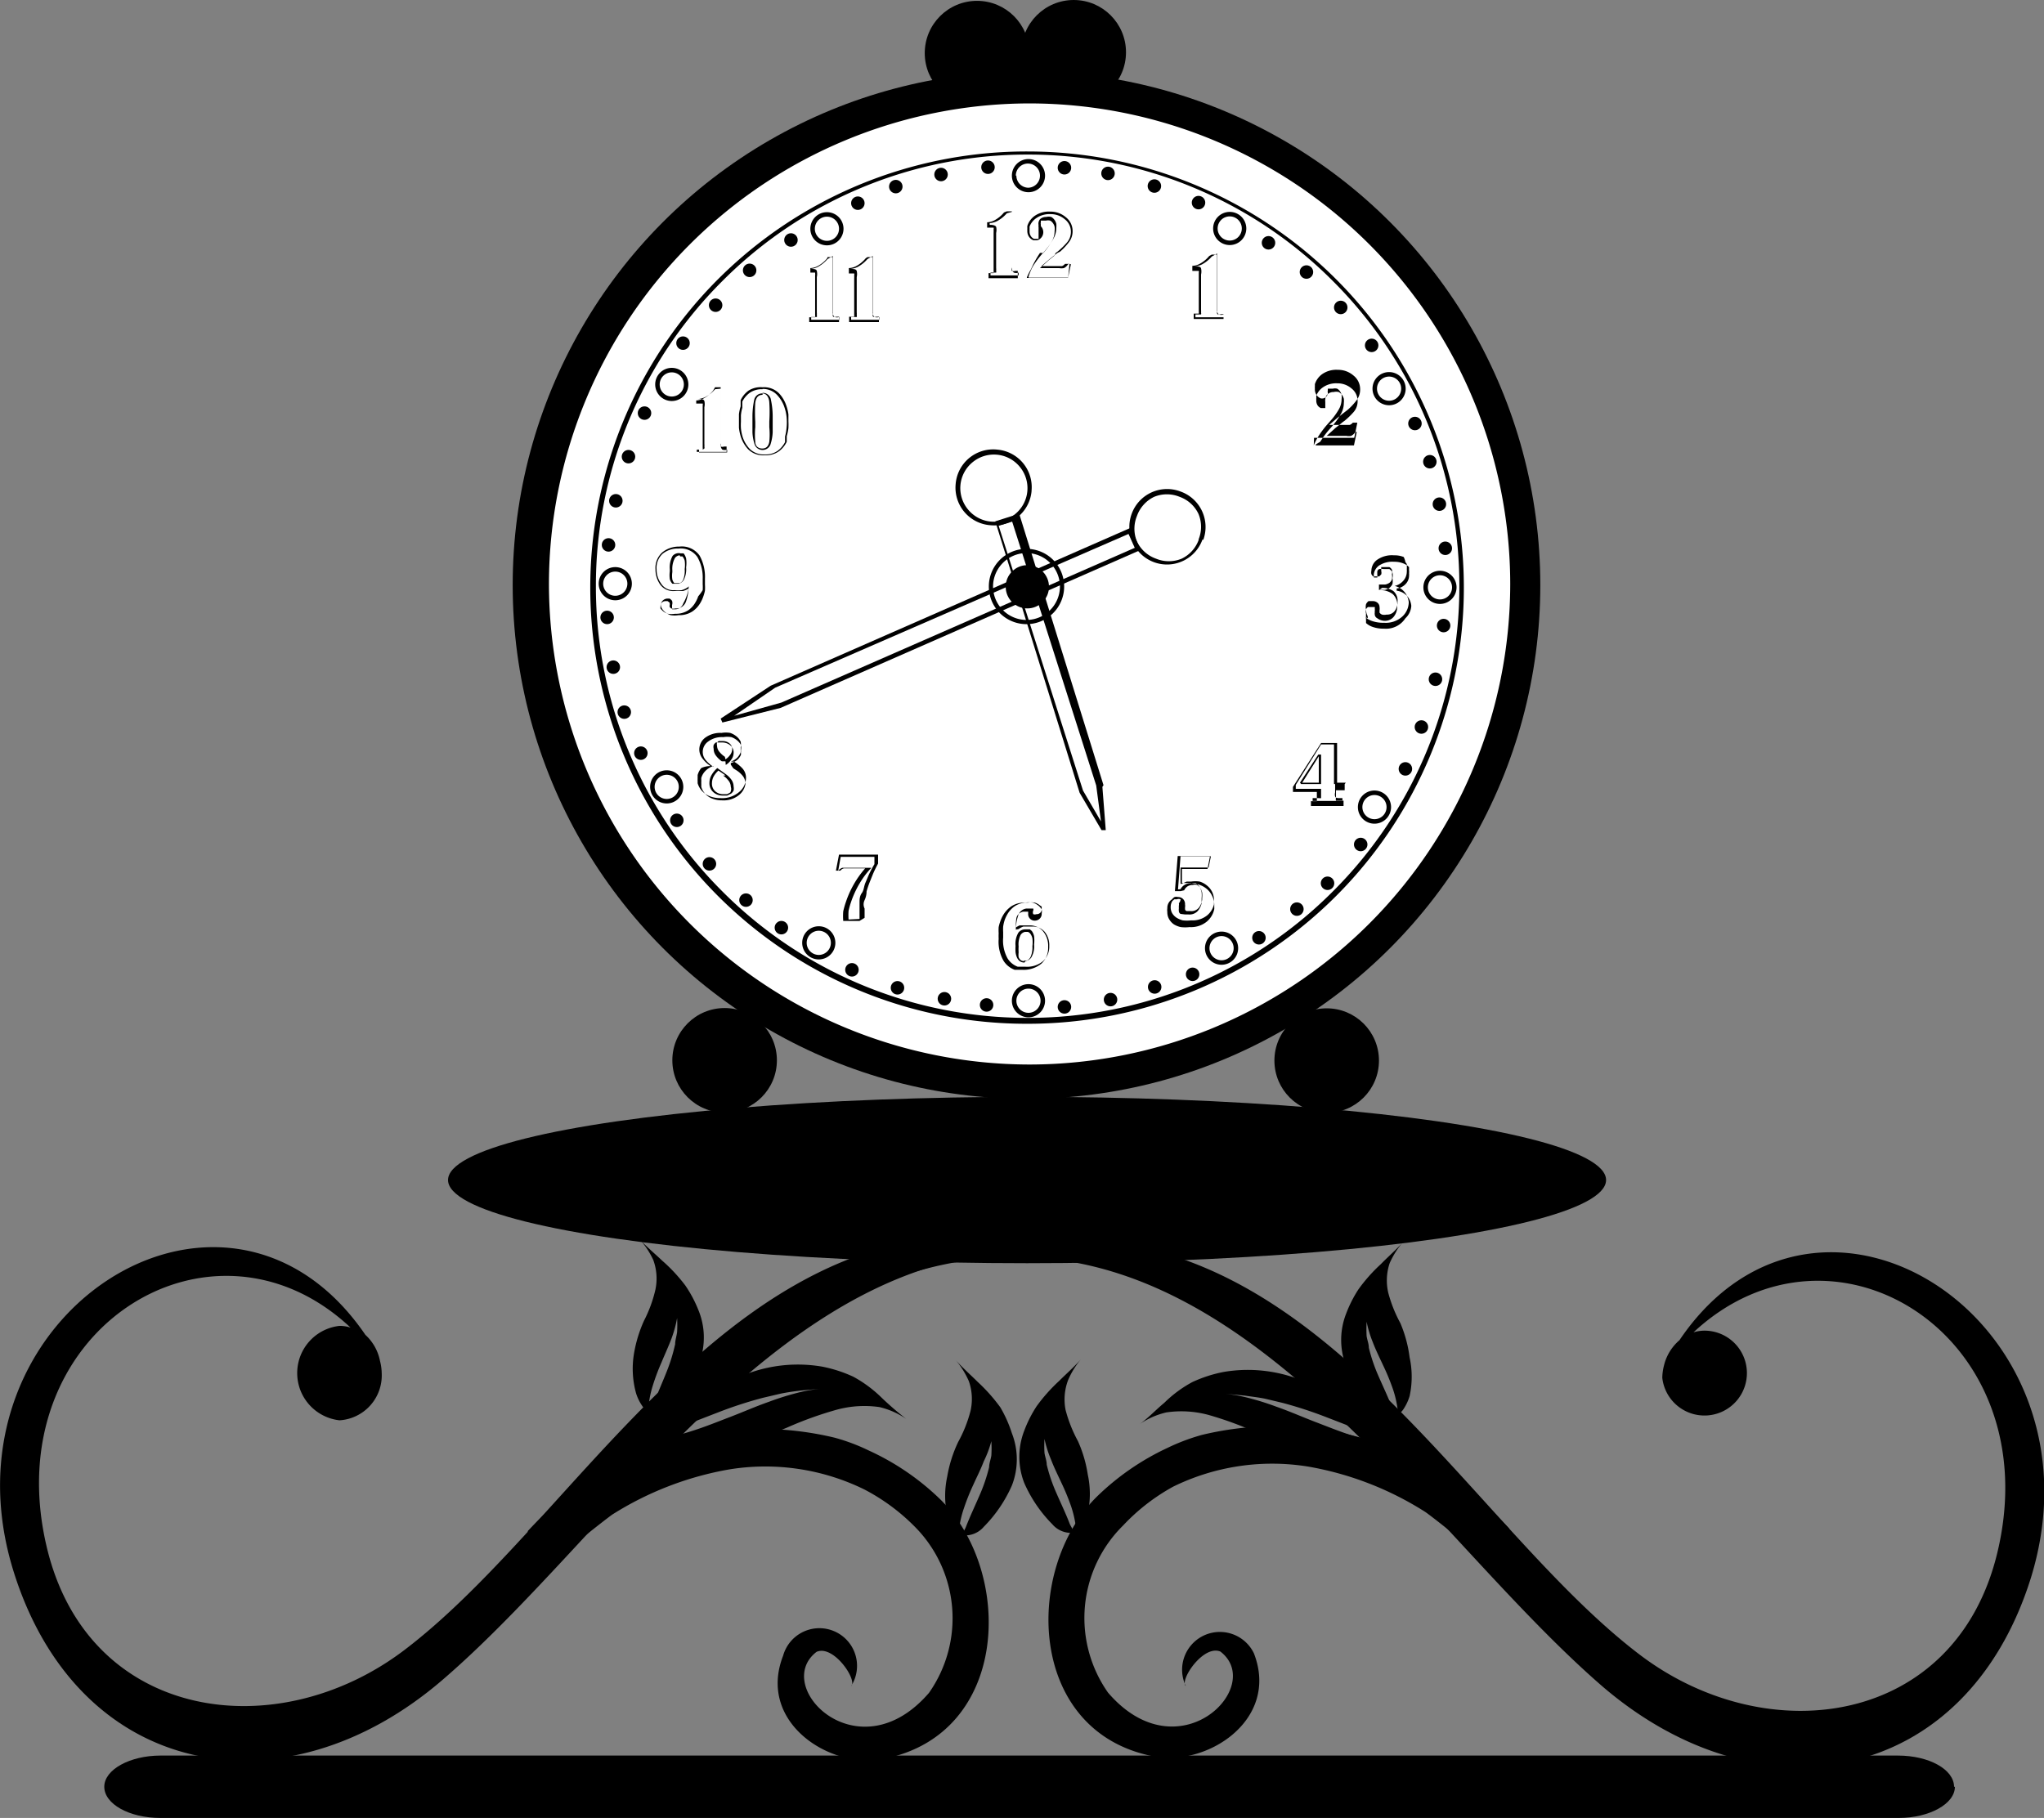 <svg xmlns="http://www.w3.org/2000/svg" viewBox="0 0 72.72 64.69"><rect x="0" y="0" width="72.72" height="64.69" fill="#808080" stroke="none"/><defs><style>.cls-1{fill-rule:evenodd;}.cls-2{fill:#fff;}.cls-3{fill:none;}</style></defs><title>Ресурс 11clock</title><g id="Слой_2" data-name="Слой 2"><g id="Layer_1" data-name="Layer 1"><path class="cls-1" d="M59.75,47.69a1.71,1.71,0,0,0-.55.9h0a1.84,1.84,0,0,0-.06.44,1.51,1.51,0,1,0,1.5-1.68,1.35,1.35,0,0,0-.39.06c5-4.66,12.66.14,10.81,7.84-1.48,6.16-8.15,7.09-12.71,3.64-7.08-5.37-13-18.73-25.78-13.64C43.41,42.1,50.08,54,57,60c5.65,4.86,12.94,3.51,15.25-3.84C75.08,47,64.7,40.37,59.75,47.69Z"/><path d="M44.76,51A12.36,12.36,0,0,0,43,50.35a3.69,3.69,0,0,0-1.51-.09,2.83,2.83,0,0,0-.95.42c.29-.2.61-.54.88-.76a4.36,4.36,0,0,1,1-.74,4.81,4.81,0,0,1,1.11-.36,5.14,5.14,0,0,1,2.71.27,12.55,12.55,0,0,1,2.52,1.34c.35.23.71.58.72.87l-.5-.19c-.59-.21-1.19-.45-1.79-.68a14.74,14.74,0,0,0-1.56-.51L45,49.77c-.25-.05-.46-.07-.72-.11l-.76-.07a5.65,5.65,0,0,1,.76.12,9.77,9.77,0,0,1,1.14.35c.46.16.91.36,1.38.54s.89.35,1.33.49a8.63,8.63,0,0,0,1.16.29l.2,0a.37.37,0,0,1-.21.2,1.92,1.92,0,0,1-.58.16,6.49,6.49,0,0,1-2-.16A11.85,11.85,0,0,1,44.76,51Z"/><path d="M38.35,51.28a4.92,4.92,0,0,1-.44-1.11A1.94,1.94,0,0,1,38,49.11a2.92,2.92,0,0,1,.49-.78c-.22.26-.57.57-.81.81a6,6,0,0,0-.8.9,4.39,4.39,0,0,0-.44.87,2.56,2.56,0,0,0,0,1.86,4.86,4.86,0,0,0,1,1.47.87.87,0,0,0,.76.3c0-.08-.09-.2-.14-.31-.14-.37-.32-.74-.48-1.11a5.89,5.89,0,0,1-.34-1c0-.14-.06-.28-.08-.42a4,4,0,0,1,0-.49c0-.14,0-.35,0-.52a2.7,2.7,0,0,0,0,.51,4,4,0,0,0,.23.73c.11.29.25.57.38.85a8,8,0,0,1,.34.83,3.89,3.89,0,0,1,.17.75c0,.05,0,.1,0,.14a.56.56,0,0,0,.21-.2,1.68,1.68,0,0,0,.21-.45,3.25,3.25,0,0,0,0-1.38A4.59,4.59,0,0,0,38.35,51.28Z"/><path d="M49.82,47.08A4.81,4.81,0,0,1,49.39,46a1.94,1.94,0,0,1,.05-1.05,3,3,0,0,1,.5-.78c-.22.26-.58.57-.81.81a5.79,5.79,0,0,0-.8.9,4.46,4.46,0,0,0-.44.87,2.56,2.56,0,0,0,0,1.86,4.83,4.83,0,0,0,1,1.47.87.87,0,0,0,.76.3c0-.08-.09-.2-.13-.31-.14-.37-.32-.74-.48-1.11a6,6,0,0,1-.34-1c0-.14-.06-.28-.08-.42a4.52,4.52,0,0,1,0-.49c0-.14,0-.35,0-.53a2.66,2.66,0,0,0,0,.51,4,4,0,0,0,.22.73c.11.29.25.57.38.85a8,8,0,0,1,.34.83,3.72,3.72,0,0,1,.17.76s0,.09,0,.13a.56.56,0,0,0,.21-.2,1.75,1.75,0,0,0,.21-.45,3.24,3.24,0,0,0,0-1.38A4.58,4.58,0,0,0,49.82,47.08Z"/><path d="M34.09,51.31a4.74,4.74,0,0,0,.44-1.11,1.92,1.92,0,0,0-.06-1.05,3.1,3.1,0,0,0-.49-.78c.22.26.57.57.81.81a6.11,6.11,0,0,1,.8.9A4.54,4.54,0,0,1,36,51a2.56,2.56,0,0,1,0,1.86,4.88,4.88,0,0,1-1,1.47.87.87,0,0,1-.76.3c0-.08.09-.2.13-.31.14-.36.32-.74.48-1.11a6,6,0,0,0,.34-1c0-.14.06-.28.08-.42a4,4,0,0,0,0-.49c0-.14,0-.35,0-.53a2.52,2.52,0,0,1,0,.51A3.83,3.83,0,0,1,35,52c-.11.29-.25.56-.38.85a7.8,7.8,0,0,0-.33.83,3.51,3.51,0,0,0-.17.75s0,.09,0,.14a.54.54,0,0,1-.21-.2,1.75,1.75,0,0,1-.21-.45,3.25,3.25,0,0,1,0-1.38A4.68,4.68,0,0,1,34.09,51.31Z"/><path class="cls-1" d="M14.38,58.72C9.83,62.17,3.15,61.24,1.67,55.08c-1.85-7.7,5.82-12.51,10.8-7.84a1.31,1.31,0,0,0-.39-.06,1.69,1.69,0,0,0,0,3.36,1.6,1.6,0,0,0,1.5-1.68,1.82,1.82,0,0,0-.06-.43h0A1.7,1.7,0,0,0,13,47.5C8,40.18-2.36,46.86.49,55.94c2.31,7.35,9.6,8.7,15.25,3.84,6.9-5.93,13.57-17.87,24.42-14.7C27.37,40,21.46,53.35,14.38,58.72Z"/><path d="M28,50.8a12.91,12.91,0,0,1,1.78-.64,3.74,3.74,0,0,1,1.51-.09,2.86,2.86,0,0,1,.95.42,11.21,11.21,0,0,1-.88-.76,4.49,4.49,0,0,0-1-.74,4.84,4.84,0,0,0-1.11-.36,5.13,5.13,0,0,0-2.71.27A12.39,12.39,0,0,0,24,50.25c-.35.23-.71.58-.72.87l.5-.19c.59-.21,1.19-.45,1.79-.68a14.64,14.64,0,0,1,1.57-.51l.64-.15c.25-.05.46-.08.72-.11l.76-.07a5.65,5.65,0,0,0-.76.12,9.89,9.89,0,0,0-1.14.35c-.46.16-.91.36-1.38.54s-.89.35-1.33.49a8.54,8.54,0,0,1-1.16.29l-.2,0a.37.37,0,0,0,.21.2,1.83,1.83,0,0,0,.57.16,6.35,6.35,0,0,0,2-.15A11.69,11.69,0,0,0,28,50.8Z"/><path d="M22.91,47a4.7,4.7,0,0,0,.41-1.12,1.92,1.92,0,0,0-.08-1.05,3,3,0,0,0-.51-.76c.22.25.59.56.83.79a5.85,5.85,0,0,1,.82.88,4.42,4.42,0,0,1,.46.86,2.56,2.56,0,0,1,.05,1.86,4.78,4.78,0,0,1-1,1.49.86.86,0,0,1-.75.32c0-.08.08-.2.12-.32.13-.37.3-.74.45-1.12a6.23,6.23,0,0,0,.31-1c0-.14.05-.28.07-.43a4.54,4.54,0,0,0,0-.49c0-.14,0-.35,0-.53a2.56,2.56,0,0,1,0,.52,4.23,4.23,0,0,1-.2.73c-.11.29-.24.57-.36.86a7.61,7.61,0,0,0-.31.83,3.64,3.64,0,0,0-.15.76,1.27,1.27,0,0,0,0,.14.52.52,0,0,1-.22-.19,1.69,1.69,0,0,1-.22-.45,3.27,3.27,0,0,1-.08-1.38A4.76,4.76,0,0,1,22.91,47Z"/><path class="cls-1" d="M18.77,54.49A11.26,11.26,0,0,1,29.7,51.16a7,7,0,0,1,1.22.46,9,9,0,0,1,2.55,1.75c2.6,2.59,2.45,8.32-2,9.21-1.9.41-4.54-1.27-3.61-3.66A1.34,1.34,0,1,1,30.28,60c.24-.2-.62-1.49-1.23-1.22-1.61,1.24,1.49,4.37,4,1.46a4.62,4.62,0,0,0-.54-5.95A7.17,7.17,0,0,0,30.75,53a8,8,0,0,0-4.82-.71,11.47,11.47,0,0,0-4.14,1.6c-.18.12-2,1.55-1.92,1.58Z"/><path class="cls-1" d="M53.69,54.39a11.26,11.26,0,0,0-10.93-3.33,7.2,7.2,0,0,0-1.22.46A9.09,9.09,0,0,0,39,53.28c-2.59,2.59-2.44,8.32,2,9.21,1.9.41,4.54-1.27,3.61-3.66A1.34,1.34,0,1,0,42.19,60c-.24-.2.62-1.49,1.23-1.23,1.61,1.24-1.49,4.38-4,1.46a4.62,4.62,0,0,1,.54-5.95,7.16,7.16,0,0,1,1.78-1.38,8,8,0,0,1,4.82-.71,11.38,11.38,0,0,1,4.13,1.6c.18.11,2,1.55,1.92,1.58Z"/><path d="M69.55,63.58c0,.61-.91,1.11-2,1.11H5.71c-1.12,0-2-.5-2-1.11h0c0-.61.91-1.11,2-1.11H67.52c1.12,0,2,.5,2,1.11Z"/><ellipse cx="36.54" cy="41.99" rx="20.6" ry="2.96"/><circle cx="36.52" cy="20.82" r="18.28"/><circle class="cls-2" cx="36.57" cy="20.86" r="17.28"/><path d="M18.9,20.78A17.73,17.73,0,0,1,36.63,3h0A17.73,17.73,0,0,1,54.37,20.78h0A17.73,17.73,0,0,1,36.63,38.51h0A17.73,17.73,0,0,1,18.9,20.78Zm.63,0a17.12,17.12,0,0,0,17.1,17.1h0a17.12,17.12,0,0,0,17.1-17.1h0a17.12,17.12,0,0,0-17.1-17.1h0a17.12,17.12,0,0,0-17.1,17.1Z"/><circle class="cls-2" cx="36.58" cy="20.88" r="15.39"/><path d="M21,20.91A15.52,15.52,0,0,1,36.56,5.39h0A15.52,15.52,0,0,1,52.08,20.91h0A15.52,15.52,0,0,1,36.56,36.43h0A15.52,15.52,0,0,1,21,20.91ZM25.7,10a15.31,15.31,0,0,0-4.5,10.86h0a15.31,15.31,0,0,0,4.5,10.86h0a15.31,15.31,0,0,0,10.86,4.5h0a15.3,15.3,0,0,0,10.86-4.5h0a15.31,15.31,0,0,0,4.5-10.86h0A15.31,15.31,0,0,0,47.42,10h0a15.3,15.3,0,0,0-10.86-4.5h0A15.31,15.31,0,0,0,25.7,10Z"/><path d="M40.58,19.57,27.77,25.19v0l-2.07.52-.06-.14,1.78-1.17v0l12.81-5.62.36.81Zm-.21-.08L40.15,19,27.58,24.47l-1.46,1L27.8,25l12.58-5.51Z"/><path d="M42.78,19.2a1.34,1.34,0,0,1-1.71.81h0a1.34,1.34,0,0,1-.81-1.72h0A1.34,1.34,0,0,1,42,17.49h0a1.34,1.34,0,0,1,.81,1.72Zm-.14,0a1.19,1.19,0,0,0,0-.91h0a1.18,1.18,0,0,0-.67-.61h0a1.19,1.19,0,0,0-.91,0h0a1.2,1.2,0,0,0-.61.68h0a1.19,1.19,0,0,0,0,.91h0a1.19,1.19,0,0,0,.68.61h0a1.19,1.19,0,0,0,.91,0h0a1.19,1.19,0,0,0,.61-.68Z"/><path d="M39.22,28h0l.12,1.54-.15,0-.78-1.33h0l-3-9.66.85-.27,3,9.66Zm-3.14-9.46-.55.17,3,9.42.64,1.1L39,27.95l-3-9.42Zm2.41,9.61-.08,0,.08,0Z"/><path d="M36.7,17.48a1.34,1.34,0,0,1-1.46,1.21h0A1.34,1.34,0,0,1,34,17.22h0A1.34,1.34,0,0,1,35.49,16h0a1.34,1.34,0,0,1,1.21,1.46Zm-.15,0a1.19,1.19,0,0,0-.27-.87h0a1.19,1.19,0,0,0-.81-.43h0a1.19,1.19,0,0,0-.87.27h0a1.19,1.19,0,0,0-.43.81h0a1.19,1.19,0,0,0,.27.87h0a1.19,1.19,0,0,0,.81.43h0a1.19,1.19,0,0,0,.87-.27h0a1.19,1.19,0,0,0,.43-.81Z"/><path d="M35.18,20.87a1.34,1.34,0,0,1,1.34-1.34h0a1.34,1.34,0,0,1,1.34,1.34h0a1.34,1.34,0,0,1-1.34,1.34h0a1.34,1.34,0,0,1-1.34-1.34Zm.15,0a1.19,1.19,0,0,0,.35.84h0a1.19,1.19,0,0,0,.84.35h0a1.19,1.19,0,0,0,.84-.35h0a1.19,1.19,0,0,0,.35-.84h0a1.19,1.19,0,0,0-.35-.84h0a1.19,1.19,0,0,0-.84-.35h0a1.19,1.19,0,0,0-.84.35h0a1.19,1.19,0,0,0-.35.84Z"/><circle cx="36.55" cy="20.88" r="0.77"/><circle cx="35.15" cy="5.95" r="0.24"/><circle cx="37.87" cy="5.97" r="0.24"/><circle cx="39.42" cy="6.17" r="0.24"/><circle cx="42.64" cy="7.21" r="0.24"/><circle cx="45.13" cy="8.64" r="0.24"/><circle cx="46.48" cy="9.68" r="0.24"/><circle cx="47.7" cy="10.94" r="0.24"/><circle cx="48.8" cy="12.29" r="0.24"/><circle cx="50.34" cy="15.07" r="0.24"/><circle cx="50.87" cy="16.43" r="0.24"/><circle cx="51.21" cy="17.94" r="0.24"/><circle cx="51.42" cy="19.51" r="0.24"/><circle cx="41.07" cy="6.62" r="0.24"/><circle cx="30.52" cy="7.23" r="0.24"/><circle cx="31.87" cy="6.64" r="0.24"/><circle cx="28.14" cy="8.54" r="0.24"/><circle cx="26.67" cy="9.62" r="0.24"/><circle cx="25.46" cy="10.86" r="0.24"/><circle cx="24.3" cy="12.21" r="0.24"/><circle cx="22.93" cy="14.7" r="0.24"/><circle cx="22.36" cy="16.25" r="0.24"/><circle cx="21.91" cy="17.82" r="0.24"/><circle cx="21.65" cy="19.39" r="0.24"/><circle cx="33.48" cy="6.21" r="0.24"/><circle cx="37.87" cy="35.83" r="0.24"/><circle cx="35.1" cy="35.76" r="0.24"/><circle cx="33.6" cy="35.54" r="0.24"/><circle cx="30.31" cy="34.51" r="0.24"/><circle cx="27.8" cy="33.01" r="0.24"/><circle cx="26.54" cy="32.03" r="0.24"/><circle cx="25.24" cy="30.74" r="0.24"/><circle cx="24.08" cy="29.19" r="0.24"/><circle cx="22.8" cy="26.8" r="0.24"/><circle cx="22.21" cy="25.34" r="0.24"/><circle cx="21.82" cy="23.74" r="0.24"/><circle cx="21.6" cy="21.97" r="0.24"/><circle cx="31.93" cy="35.15" r="0.24"/><circle cx="42.43" cy="34.67" r="0.24"/><circle cx="41.08" cy="35.12" r="0.24"/><circle cx="44.79" cy="33.37" r="0.24"/><circle cx="46.14" cy="32.35" r="0.24"/><circle cx="47.23" cy="31.43" r="0.24"/><circle cx="48.41" cy="30.05" r="0.24"/><circle cx="50" cy="27.36" r="0.24"/><circle cx="50.57" cy="25.87" r="0.24"/><circle cx="51.07" cy="24.17" r="0.24"/><circle cx="51.36" cy="22.26" r="0.24"/><circle cx="39.51" cy="35.57" r="0.24"/><path class="cls-3" d="M36.72,12.55a.44.44,0,0,1,0,.13.45.45,0,0,1-.06.22l0,0,.49-.2-.47-.19Z"/><path class="cls-3" d="M35.84,11.26c-.41,0-.74.24-.74.53a.46.46,0,0,0,.19.36,1.28,1.28,0,0,1,1.07,0,.47.47,0,0,0,.22-.37C36.58,11.5,36.25,11.26,35.84,11.26Z"/><path class="cls-3" d="M34.93,12.48l-.14-.12a.86.86,0,0,0-.43-.11.62.62,0,0,0-.64.37v.15a.62.62,0,0,0,.64.38.75.75,0,0,0,.59-.25.46.46,0,0,1-.06-.22A.45.45,0,0,1,34.93,12.48Z"/><path class="cls-3" d="M36.25,13.24a1.32,1.32,0,0,1-.85,0,.5.5,0,0,0-.3.42c0,.29.33.53.74.53s.74-.24.74-.53A.51.51,0,0,0,36.25,13.24Z"/><path d="M36,6.25a.59.59,0,0,1,.59-.59h0a.59.59,0,0,1,.59.59h0a.59.59,0,0,1-.59.59h0A.59.59,0,0,1,36,6.25Zm.16,0a.43.43,0,0,0,.43.43h0A.43.43,0,0,0,37,6.25h0a.43.43,0,0,0-.43-.43h0a.43.43,0,0,0-.43.43Z"/><path d="M43.16,8.13a.59.59,0,0,1,.59-.59h0a.59.59,0,0,1,.59.59h0a.59.59,0,0,1-.59.59h0a.59.59,0,0,1-.59-.59Zm.16,0a.43.43,0,0,0,.43.43h0a.43.43,0,0,0,.43-.43h0a.43.43,0,0,0-.43-.43h0a.43.43,0,0,0-.43.43Z"/><path d="M48.83,13.83a.59.59,0,0,1,.59-.59h0a.59.59,0,0,1,.59.59h0a.59.59,0,0,1-.59.59h0a.59.59,0,0,1-.59-.59Zm.16,0a.43.43,0,0,0,.43.43h0a.43.43,0,0,0,.43-.43h0a.43.43,0,0,0-.43-.43h0a.43.43,0,0,0-.43.43Z"/><path d="M50.64,20.9a.59.59,0,0,1,.59-.59h0a.59.59,0,0,1,.59.59h0a.59.59,0,0,1-.59.59h0a.59.59,0,0,1-.59-.59Zm.16,0a.43.43,0,0,0,.43.43h0a.43.43,0,0,0,.43-.43h0a.43.43,0,0,0-.43-.43h0a.43.43,0,0,0-.43.43Z"/><path d="M48.31,28.72a.59.59,0,0,1,.59-.59h0a.59.59,0,0,1,.59.59h0a.59.59,0,0,1-.59.59h0a.59.59,0,0,1-.59-.59Zm.16,0a.43.43,0,0,0,.43.43h0a.43.43,0,0,0,.43-.43h0a.43.43,0,0,0-.43-.43h0a.43.43,0,0,0-.43.43Z"/><path d="M42.87,33.74a.59.59,0,0,1,.59-.59h0a.59.59,0,0,1,.59.59h0a.59.59,0,0,1-.59.59h0a.59.59,0,0,1-.59-.59Zm.16,0a.43.43,0,0,0,.43.43h0a.43.43,0,0,0,.43-.43h0a.43.43,0,0,0-.43-.43h0a.43.43,0,0,0-.43.43Z"/><path d="M36,35.61a.59.59,0,0,1,.59-.59h0a.59.59,0,0,1,.59.59h0a.59.59,0,0,1-.59.59h0a.59.59,0,0,1-.59-.59Zm.16,0a.43.43,0,0,0,.43.43h0a.43.43,0,0,0,.43-.43h0a.43.43,0,0,0-.43-.43h0a.43.43,0,0,0-.43.43Z"/><path d="M28.54,33.55a.59.59,0,0,1,.59-.59h0a.59.59,0,0,1,.59.59h0a.59.59,0,0,1-.59.59h0a.59.59,0,0,1-.59-.59Zm.16,0a.43.43,0,0,0,.43.43h0a.43.43,0,0,0,.43-.43h0a.43.43,0,0,0-.43-.43h0a.43.43,0,0,0-.43.43Z"/><path d="M23.13,28a.59.59,0,0,1,.59-.59h0a.59.59,0,0,1,.59.59h0a.59.59,0,0,1-.59.59h0a.59.59,0,0,1-.59-.59Zm.16,0a.43.43,0,0,0,.43.43h0a.43.43,0,0,0,.43-.43h0a.43.43,0,0,0-.43-.43h0a.43.43,0,0,0-.43.43Z"/><path d="M21.3,20.77a.59.59,0,0,1,.59-.59h0a.59.59,0,0,1,.59.59h0a.59.59,0,0,1-.59.59h0a.59.59,0,0,1-.59-.59Zm.16,0a.43.43,0,0,0,.43.43h0a.43.43,0,0,0,.43-.43h0a.43.43,0,0,0-.43-.43h0a.43.43,0,0,0-.43.43Z"/><path d="M23.31,13.68a.59.59,0,0,1,.59-.59h0a.59.59,0,0,1,.59.59h0a.59.59,0,0,1-.59.59h0a.59.59,0,0,1-.59-.59Zm.16,0a.43.43,0,0,0,.43.43h0a.43.43,0,0,0,.43-.43h0a.43.43,0,0,0-.43-.43h0a.43.43,0,0,0-.43.43Z"/><path d="M28.83,8.14a.59.59,0,0,1,.59-.59h0a.59.59,0,0,1,.59.59h0a.59.59,0,0,1-.59.59h0a.59.59,0,0,1-.59-.59Zm.16,0a.43.43,0,0,0,.43.43h0a.43.43,0,0,0,.43-.43h0a.43.43,0,0,0-.43-.43h0a.43.43,0,0,0-.43.43Z"/><path d="M35.82,7.52H36a0,0,0,0,1,0,0v2a.15.15,0,0,0,0,.12.2.2,0,0,0,.12,0h.09a0,0,0,0,1,0,0V9.9H35.17V9.72a0,0,0,0,1,0,0h.18l0,0,0,0a.27.27,0,0,0,0-.07V8.28a1,1,0,0,0,0-.12.13.13,0,0,0,0-.06l-.06,0h-.17V7.91a0,0,0,0,1,0,0h0a.62.62,0,0,0,.24-.06,1.13,1.13,0,0,0,.36-.29h0Zm0,.07a1.22,1.22,0,0,1-.35.28.75.75,0,0,1-.26.07V8q.19,0,.23.07a.49.49,0,0,1,0,.22V9.54a.39.39,0,0,1,0,.09.14.14,0,0,1,0,.07l-.07,0h-.13v.1h1v-.1h0a.27.27,0,0,1-.17,0A.2.2,0,0,1,36,9.54v-2Z"/><path d="M36.53,9.88v0h0a2.06,2.06,0,0,1,.15-.3A3.53,3.53,0,0,1,37,9L37.12,9l.07-.08a2.53,2.53,0,0,0,.23-.33.72.72,0,0,0,.1-.37.61.61,0,0,0,0-.15.33.33,0,0,0-.06-.13.26.26,0,0,0-.1-.09.32.32,0,0,0-.15,0l-.1,0-.08,0,0,.06a.16.16,0,0,0,0,.08.08.08,0,0,0,0,0V8l0,0,0,.05h0l0,0,0,0v0a.15.15,0,0,1,0,0,.18.18,0,0,1,0,0v0A.3.3,0,0,1,37,8.5a.19.19,0,0,1-.14.05h-.09a.33.33,0,0,1-.15-.11.36.36,0,0,1-.07-.24.44.44,0,0,1,0-.08.49.49,0,0,1,0-.08.7.7,0,0,1,.25-.35.88.88,0,0,1,.57-.16.83.83,0,0,1,.55.2.62.62,0,0,1,.24.5.63.63,0,0,1-.14.4,2.21,2.21,0,0,1-.3.32L37.62,9l-.09.07-.19.15-.29.25h.61l.12,0a.26.26,0,0,0,.11-.08l0,0,0,0h.16a0,0,0,0,1,0,0L38,9.89v0H36.54Zm.07,0H38l.1-.48H38a.36.36,0,0,1-.15.14.45.45,0,0,1-.17,0H37a0,0,0,0,1,0,0v0h0l.31-.28.2-.16L37.56,9l.07-.05a2.65,2.65,0,0,0,.32-.31.58.58,0,0,0,.15-.39.56.56,0,0,0-.22-.45.76.76,0,0,0-.5-.18.83.83,0,0,0-.51.14.65.65,0,0,0-.24.3.56.56,0,0,0,0,.08.51.51,0,0,0,0,.08.3.3,0,0,0,.05.19.26.26,0,0,0,.11.09h.09l.07,0,0,0,0,0V8.3a.21.21,0,0,0,0,0l0,0V8.14l0,0,0-.06a.16.16,0,0,1,0-.07A.25.25,0,0,1,37,7.8a.31.31,0,0,1,.22-.08.37.37,0,0,1,.18,0,.36.36,0,0,1,.12.11.44.44,0,0,1,.06.13.71.71,0,0,1,0,.15v0a.78.78,0,0,1-.1.38,2.16,2.16,0,0,1-.22.33l-.08.1-.08.09a3.34,3.34,0,0,0-.36.48A2.15,2.15,0,0,0,36.59,9.85Z"/><path d="M43.11,9.06h.2a0,0,0,0,1,0,0v2a.15.15,0,0,0,0,.12.2.2,0,0,0,.13,0h.09a0,0,0,0,1,0,0v.17a0,0,0,0,1,0,0H42.47v-.19a0,0,0,0,1,0,0h.18l0,0,0,0a.27.27,0,0,0,0-.07V9.82c0-.05,0-.09,0-.12a.11.11,0,0,0,0-.06l-.06,0h-.17V9.46a0,0,0,0,1,0,0h0a.62.62,0,0,0,.24-.06,1.13,1.13,0,0,0,.36-.29h0Zm0,.07a1.22,1.22,0,0,1-.35.28.74.74,0,0,1-.26.07v0c.13,0,.21,0,.23.07a.49.49,0,0,1,0,.22v1.26a.41.41,0,0,1,0,.09.14.14,0,0,1,0,.07l-.07,0h-.13v.1h1v-.1h0a.28.28,0,0,1-.17,0,.2.2,0,0,1-.06-.17v-2Z"/><path d="M46.74,15.85v0h0a2.07,2.07,0,0,1,.15-.3,3.44,3.44,0,0,1,.37-.49l.07-.08.07-.08a2.45,2.45,0,0,0,.23-.33.72.72,0,0,0,.1-.37.58.58,0,0,0,0-.15.33.33,0,0,0-.06-.13.28.28,0,0,0-.1-.09.32.32,0,0,0-.15,0l-.1,0-.08,0,0,.06a.17.17,0,0,0,0,.08v0l0,0,0,.05h0l0,0,0,0v0a.2.2,0,0,1,0,0,.17.17,0,0,1,0,0v0a.3.3,0,0,1-.07.11.19.19,0,0,1-.14.05H47a.34.34,0,0,1-.15-.11.36.36,0,0,1-.07-.24.44.44,0,0,1,0-.08l0-.08a.7.7,0,0,1,.25-.35.88.88,0,0,1,.57-.16.83.83,0,0,1,.55.2.62.62,0,0,1,.24.5.63.63,0,0,1-.14.4,2.15,2.15,0,0,1-.3.32l-.09.07-.09.07-.19.15-.29.25h.61l.12,0a.27.27,0,0,0,.11-.08l0,0,0,0h.16a0,0,0,0,1,0,0l-.11.54v0H46.75Zm.07,0h1.36l.1-.48h-.05a.37.37,0,0,1-.15.14.45.45,0,0,1-.17,0H47.2a0,0,0,0,1,0,0v0h0l.31-.28.2-.16.06-.05.07-.05a2.69,2.69,0,0,0,.32-.31.58.58,0,0,0,.14-.39.56.56,0,0,0-.22-.45.76.76,0,0,0-.5-.18.83.83,0,0,0-.51.14.65.65,0,0,0-.24.3l0,.08a.5.5,0,0,0,0,.08.31.31,0,0,0,.05.19.27.27,0,0,0,.11.09h.09l.07,0,0,0,0,0v-.09a.16.16,0,0,0,0,0l0,0v-.08l0,0,0-.06a.15.15,0,0,1,0-.07.26.26,0,0,1,.08-.19.31.31,0,0,1,.22-.08.37.37,0,0,1,.18,0,.37.37,0,0,1,.12.11.44.44,0,0,1,.06.13.64.64,0,0,1,0,.15v0a.78.78,0,0,1-.1.38,2.31,2.31,0,0,1-.22.33l-.08.1-.08.09a3.34,3.34,0,0,0-.36.48A2.09,2.09,0,0,0,46.81,15.82Z"/><path d="M49.06,21v-.2a0,0,0,0,1,0,0h0l.22,0a.4.4,0,0,0,.15-.06.28.28,0,0,0,.09-.12.47.47,0,0,0,0-.18.34.34,0,0,0,0-.17.24.24,0,0,0-.09-.09l0,0h0l-.07,0h-.16l-.06,0v0h0a.22.22,0,0,0,0,0v0l0,.06a.39.39,0,0,1,0,.08.21.21,0,0,1,0,.12l-.07.07-.06,0h-.11l-.05,0,0,0a.29.29,0,0,1-.06-.08.26.26,0,0,1,0-.12.49.49,0,0,1,.19-.38.92.92,0,0,1,.61-.17.89.89,0,0,1,.35.06A.66.66,0,0,1,50,20l.05.07,0,.07a.52.52,0,0,1,0,.11.53.53,0,0,1,0,.1.48.48,0,0,1-.12.31.57.57,0,0,1-.31.19.66.66,0,0,1,.36.23.69.69,0,0,1,.14.35s0,0,0,0,0,0,0,0a.71.71,0,0,1-.22.5.87.87,0,0,1-.66.23,1.2,1.2,0,0,1-.42-.06.72.72,0,0,1-.26-.15L48.66,22l0-.07a.53.53,0,0,1-.06-.24.41.41,0,0,1,0-.19.28.28,0,0,1,.09-.11h0l.09,0h.06a.25.25,0,0,1,.17.06.2.2,0,0,1,.07.15.36.36,0,0,1,0,.12l0,.08h0l0,0a.08.08,0,0,0,0,0v0a.21.21,0,0,0,.09.07.36.36,0,0,0,.16,0,.34.34,0,0,0,.29-.13.51.51,0,0,0,.1-.32.45.45,0,0,0-.15-.39.68.68,0,0,0-.4-.11h0Zm.07,0a.71.71,0,0,1,.42.14.52.52,0,0,1,.16.43.58.58,0,0,1-.12.37.4.4,0,0,1-.34.15h0A.45.45,0,0,1,49,22a.16.16,0,0,1-.09-.14.13.13,0,0,1,0-.05l0,0v0h0v0l0-.06a.26.26,0,0,0,0-.09.15.15,0,0,0,0-.06l0,0-.05,0h-.12l-.07,0h0a.21.21,0,0,0-.07.08.34.34,0,0,0,0,.16.45.45,0,0,0,0,.1.5.5,0,0,0,0,.11l0,.06,0,.06a.66.66,0,0,0,.24.14,1.16,1.16,0,0,0,.4.06A.82.82,0,0,0,50,22a.65.65,0,0,0,.21-.44h0v0a.07.07,0,0,0,0,0,.61.61,0,0,0-.14-.34.6.6,0,0,0-.38-.2h0v-.08h0a.5.5,0,0,0,.32-.16.43.43,0,0,0,.12-.29.45.45,0,0,0,0-.09.4.4,0,0,0,0-.1l0-.06,0-.06a.57.57,0,0,0-.2-.13.85.85,0,0,0-.33-.06.87.87,0,0,0-.53.13.45.45,0,0,0-.19.29.2.2,0,0,0,0,0v0a.21.21,0,0,0,0,.09l0,.05.06,0H49l0,0,0,0a.14.14,0,0,0,0-.08.28.28,0,0,0,0,0v0h0v-.12a.11.11,0,0,1,.07-.1.42.42,0,0,1,.16,0h.1l.1,0h0a.34.34,0,0,1,.11.12.4.4,0,0,1,0,.2.57.57,0,0,1,0,.21.36.36,0,0,1-.11.14.39.39,0,0,1-.16.07l-.22,0Z"/><path d="M47.84,27.9v.22h-.31v.27a.22.22,0,0,0,0,.1s.06,0,.14,0h.13a0,0,0,0,1,0,0v.19H46.64a0,0,0,0,1,0,0v-.17a0,0,0,0,1,0,0h.21l0,0h0a.09.09,0,0,0,0,0,.37.37,0,0,0,0-.06v-.27H46a0,0,0,0,1,0,0v-.18h0L47,26.44h.57a0,0,0,0,1,0,0v1.41h.31A0,0,0,0,1,47.84,27.9Zm-.07,0h-.31V26.49H47l-.9,1.44v.14H47a0,0,0,0,1,0,0v.33a.17.17,0,0,1,0,0v0l0,0a.15.15,0,0,1-.07,0H46.7v.1h1.06v-.1h-.07c-.11,0-.17,0-.19-.06a.28.28,0,0,1,0-.14v-.3a0,0,0,0,1,0,0h.31Zm-1.52-.05h0l.65-1H47a0,0,0,0,1,0,0V27.9a0,0,0,0,1,0,0h-.71v0Zm.08,0h.59v-.94Z"/><path d="M42,31.71H41.8a0,0,0,0,1,0,0l.1-1.25v0h1l0,0,0,0h.15a0,0,0,0,1,0,0l-.09.46v0h-.91l0,.5,0,0,0,0,.14,0,.13,0h.05a1.19,1.19,0,0,1,.29.06.84.84,0,0,1,.26.14.75.75,0,0,1,.2.25.74.74,0,0,1,.08.34s0,0,0,.07a.45.45,0,0,1,0,.07.79.79,0,0,1-.26.44.89.89,0,0,1-.62.2,1.34,1.34,0,0,1-.31,0,.8.8,0,0,1-.25-.1.58.58,0,0,1-.17-.19.49.49,0,0,1-.06-.25.47.47,0,0,1,0-.13A.36.36,0,0,1,41.7,32a.26.26,0,0,1,.09-.08.24.24,0,0,1,.12,0,.25.25,0,0,1,.18.07.26.26,0,0,1,.07.2.21.21,0,0,1,0,.09l0,.07,0,0,0,0h0v0a.09.09,0,0,0,0,0s0,.05.06.07l.14,0h0a.34.34,0,0,0,.3-.13.61.61,0,0,0,.11-.28v0s0,0,0-.05a1,1,0,0,0,0-.2.5.5,0,0,0-.07-.16.37.37,0,0,0-.11-.11.27.27,0,0,0-.15,0,.35.35,0,0,0-.19.05.33.33,0,0,0-.12.14v0Zm0-.07a.4.4,0,0,1,.36-.21.34.34,0,0,1,.19,0,.36.36,0,0,1,.13.14.52.52,0,0,1,.07.18,1,1,0,0,1,0,.21s0,.06,0,.09v.09a.64.64,0,0,1-.14.28.4.4,0,0,1-.33.12h-.12L42,32.52a.12.12,0,0,1-.06-.11.2.2,0,0,1,0-.07l0-.05h0l0-.06a.17.17,0,0,0,0-.09A.2.2,0,0,0,42,32a.18.18,0,0,0-.13,0l-.09,0-.07.06a.39.39,0,0,0-.06.21.43.43,0,0,0,.05.22.5.5,0,0,0,.15.16.79.79,0,0,0,.23.1,1.26,1.26,0,0,0,.3,0,.82.82,0,0,0,.57-.18.72.72,0,0,0,.24-.39v-.07a.44.44,0,0,0,0-.07.68.68,0,0,0-.07-.31.66.66,0,0,0-.18-.22.74.74,0,0,0-.26-.14,1,1,0,0,0-.3,0l-.16,0-.18.08H42a0,0,0,0,1,0,0l0-.58v0H43l.08-.4h0l0,0,0,0-.06,0H42l-.09,1.18Z"/><path d="M36.14,33l.13-.07.14,0,.11,0h.1a.62.62,0,0,1,.49.21.81.81,0,0,1,.18.56.76.76,0,0,1-.24.59,1,1,0,0,1-.68.22h-.13l-.14,0a.8.8,0,0,1-.39-.31,1.36,1.36,0,0,1-.18-.79,2,2,0,0,1,0-.2,1.71,1.71,0,0,1,0-.22,1.41,1.41,0,0,1,.06-.21,1.17,1.17,0,0,1,.09-.2,1,1,0,0,1,.3-.33.85.85,0,0,1,.49-.13.88.88,0,0,1,.28,0,.63.63,0,0,1,.2.11.49.49,0,0,1,.11.13.39.39,0,0,1,0,.15v0a.23.23,0,0,1-.07.18.25.25,0,0,1-.18.07.23.23,0,0,1-.23-.25v-.07a.08.08,0,0,1,0,0v0h0a.06.06,0,0,0,0,0l-.09,0h-.08a.3.3,0,0,0-.25.23A1.92,1.92,0,0,0,36.14,33Zm0,.08h0v0s0,0,0,0v0a1.74,1.74,0,0,1,.08-.49.35.35,0,0,1,.3-.26h.17l.07,0a.11.11,0,0,1,0,.07h0v0h0v0h0v0a.08.08,0,0,0,0,0,.17.17,0,0,0,0,.13.16.16,0,0,0,.11,0,.19.19,0,0,0,.14-.05.17.17,0,0,0,.05-.13.39.39,0,0,0,0,0v0l0-.09L37,32.22a.55.55,0,0,0-.18-.1.8.8,0,0,0-.26,0,.79.79,0,0,0-.45.12.88.88,0,0,0-.28.31,1.17,1.17,0,0,0-.09.2,1.37,1.37,0,0,0-.05.22,1.57,1.57,0,0,0,0,.2c0,.06,0,.13,0,.19a1.31,1.31,0,0,0,.16.75.72.72,0,0,0,.36.29l.14,0h.13a.89.89,0,0,0,.63-.2.7.7,0,0,0,.22-.54.74.74,0,0,0-.17-.51.57.57,0,0,0-.44-.18h-.12l-.19,0a.67.67,0,0,0-.17.09h0Zm.31,1.17a.27.27,0,0,1-.17-.05.34.34,0,0,1-.1-.13.67.67,0,0,1-.05-.19,1.74,1.74,0,0,1,0-.22.79.79,0,0,1,.1-.47.3.3,0,0,1,.24-.12h.09l.08,0,.07.06a.53.53,0,0,1,.08.18,1.25,1.25,0,0,1,0,.3.76.76,0,0,1-.1.46.31.31,0,0,1-.21.13h0Zm0-.07h.09a.29.29,0,0,0,.13-.14.83.83,0,0,0,.06-.37,1.11,1.11,0,0,0,0-.28.44.44,0,0,0-.07-.16.2.2,0,0,0-.09-.07l-.1,0h0a.24.24,0,0,0-.16.11.76.76,0,0,0-.07.41,1.43,1.43,0,0,0,0,.21.66.66,0,0,0,0,.17.26.26,0,0,0,.08.11A.21.21,0,0,0,36.42,34.2Z"/><path d="M30.58,32.77H30a0,0,0,0,1,0,0,2.12,2.12,0,0,1,0-.34,3,3,0,0,1,.1-.35,3.49,3.49,0,0,1,.68-1.18h-.76a.22.22,0,0,0-.12.08l0,0,0,0h-.16a0,0,0,0,1,0,0l.11-.57v0h1.39a0,0,0,0,1,0,0v.2h0l0,.06,0,.06a3.75,3.75,0,0,0-.19.39l-.1.25a3.58,3.58,0,0,0-.12.35q0,.16-.07.31t0,.3q0,.16,0,.33v0Zm0-.07c0-.11,0-.21,0-.31s0-.19,0-.28,0-.22.08-.33.07-.23.13-.37l.11-.26a3.68,3.68,0,0,1,.21-.4l0-.05,0-.05v-.16H29.91l-.09.5h0l0,0,0,0a.3.3,0,0,1,.15-.11l.21,0H31v0h0a3.07,3.07,0,0,0-.42.56,3.51,3.51,0,0,0-.3.65,2.84,2.84,0,0,0-.09.32,2.16,2.16,0,0,0,0,.31Z"/><path d="M25.28,27.26A1.19,1.19,0,0,1,25,27a.52.52,0,0,1,.09-.75.9.9,0,0,1,.58-.17.93.93,0,0,1,.31,0,.74.74,0,0,1,.23.13.53.53,0,0,1,.14.18.5.5,0,0,1,0,.21.42.42,0,0,1,0,.08.46.46,0,0,1,0,.09.56.56,0,0,1-.12.19.59.59,0,0,1-.23.14l.06,0,.05,0a1.3,1.3,0,0,1,.31.25.49.49,0,0,1,.12.34.66.66,0,0,1-.24.49.93.93,0,0,1-.66.22,1,1,0,0,1-.37-.06.73.73,0,0,1-.26-.16.62.62,0,0,1-.12-.15.69.69,0,0,1-.07-.16v-.08a.41.41,0,0,1,0-.07.71.71,0,0,1,0-.07v-.07a.65.65,0,0,1,.13-.25A.76.76,0,0,1,25.28,27.26Zm.09,0a0,0,0,0,1,0,0h0a.72.72,0,0,0-.29.19.6.6,0,0,0-.13.23.42.42,0,0,0,0,.07s0,0,0,.07a.46.46,0,0,0,0,.07V28a.55.55,0,0,0,.06.14.65.65,0,0,0,.34.28.91.91,0,0,0,.34.06.87.87,0,0,0,.59-.18.63.63,0,0,0,.24-.4v0s0,0,0,0a.45.45,0,0,0-.08-.27.92.92,0,0,0-.24-.22l-.11-.07L26,27.21h0v-.06h0a.54.54,0,0,0,.24-.12.47.47,0,0,0,.12-.17.39.39,0,0,0,0-.08.31.31,0,0,0,0-.08.43.43,0,0,0,0-.19.51.51,0,0,0-.13-.16.66.66,0,0,0-.21-.12.86.86,0,0,0-.29,0,.81.81,0,0,0-.54.16.45.45,0,0,0-.07.67,1.11,1.11,0,0,0,.27.23h0Zm.44.28h0a.84.84,0,0,1,.2.19.43.43,0,0,1,.09.26.33.33,0,0,1,0,.14.32.32,0,0,1-.09.11l-.14.07-.17,0a.49.49,0,0,1-.32-.12.42.42,0,0,1-.14-.34.56.56,0,0,1,.08-.28,1,1,0,0,1,.2-.24h0Zm0,.05-.25-.17a.81.81,0,0,0-.17.21.51.51,0,0,0-.06.24.36.36,0,0,0,.12.29.41.41,0,0,0,.27.1l.15,0,.11-.06A.24.24,0,0,0,26,28a.36.36,0,0,0-.08-.22.8.8,0,0,0-.19-.18Zm0-.5h0l-.06,0-.07,0a.9.9,0,0,1-.2-.19.4.4,0,0,1-.09-.26.26.26,0,0,1,0-.13.25.25,0,0,1,.08-.09l.07,0,.08,0h.08a.45.45,0,0,1,.28.1.32.32,0,0,1,.12.27.41.41,0,0,1-.09.25.63.63,0,0,1-.19.18h0Zm0-.07a.58.58,0,0,0,.16-.15.36.36,0,0,0,.08-.2h0a.26.26,0,0,0-.1-.22.37.37,0,0,0-.24-.08h0l-.07,0-.07,0a.17.17,0,0,0-.06.06.2.2,0,0,0,0,.1.35.35,0,0,0,.09.23.9.9,0,0,0,.19.17l0,0Z"/><path d="M24.5,20.94a.75.75,0,0,1-.2.09l-.21,0H24a.57.57,0,0,1-.52-.24.94.94,0,0,1-.16-.53.74.74,0,0,1,.25-.61.93.93,0,0,1,.6-.2.77.77,0,0,1,.72.32,1.56,1.56,0,0,1,.19.82c0,.07,0,.14,0,.21a1.65,1.65,0,0,1,0,.22,1.45,1.45,0,0,1-.06.21,1.16,1.16,0,0,1-.09.2.93.93,0,0,1-.3.33.85.85,0,0,1-.49.13.87.87,0,0,1-.28,0,.62.62,0,0,1-.2-.11.52.52,0,0,1-.1-.11.38.38,0,0,1-.05-.12v0s0,0,0,0a.25.25,0,0,1,.07-.18.25.25,0,0,1,.19-.07h0l.05,0a.27.27,0,0,1,.09.08.24.24,0,0,1,0,.15v.15h0l0,0h.08a.31.31,0,0,0,.32-.21A1.67,1.67,0,0,0,24.5,20.94Zm0-.08h0a0,0,0,0,1,0,0v.05s0,0,0,0a1.68,1.68,0,0,1-.1.51.36.36,0,0,1-.37.23.26.26,0,0,1-.15,0,.11.11,0,0,1-.06-.09v0h0v0a.11.11,0,0,0,0,0v0a.19.19,0,0,0,0-.12l-.07-.05h-.06a.19.19,0,0,0-.14.05.18.18,0,0,0-.05.13.22.22,0,0,0,0,0v0a.3.3,0,0,0,0,.09l.08.08a.52.52,0,0,0,.18.1.82.82,0,0,0,.26,0,.8.8,0,0,0,.46-.12.85.85,0,0,0,.27-.3,1,1,0,0,0,.09-.2A1.71,1.71,0,0,0,25,21a1.52,1.52,0,0,0,0-.21c0-.07,0-.13,0-.19a1.46,1.46,0,0,0-.19-.78.72.72,0,0,0-.67-.3.85.85,0,0,0-.56.18.68.68,0,0,0-.22.56.84.84,0,0,0,.15.49A.51.51,0,0,0,24,21a1,1,0,0,0,.25,0,.71.71,0,0,0,.23-.11h0Zm-.32-1.17h.06l.08,0,0,0,0,0a.48.48,0,0,1,.09.18,1.11,1.11,0,0,1,0,.32.83.83,0,0,1-.08.44.3.3,0,0,1-.18.14h-.15l-.08,0,0,0,0,0a.41.41,0,0,1-.09-.16,1,1,0,0,1,0-.28v-.07a.83.83,0,0,1,.1-.48A.29.29,0,0,1,24.21,19.69Zm0,.07h0a.24.24,0,0,0-.17.1.8.8,0,0,0-.09.43v.07a.88.88,0,0,0,0,.26.34.34,0,0,0,.07.13l0,0,0,0,.05,0h.15a.26.26,0,0,0,.12-.13.88.88,0,0,0,.05-.37,1.09,1.09,0,0,0,0-.3.43.43,0,0,0-.08-.15h0l-.08,0Z"/><path d="M25.44,13.78h.2a0,0,0,0,1,0,0v2a.15.15,0,0,0,0,.11.2.2,0,0,0,.12,0h.09a0,0,0,0,1,0,0v.19H24.79V16a0,0,0,0,1,0,0H25l0,0,0,0a.26.26,0,0,0,0-.07V14.54c0-.05,0-.09,0-.12a.12.12,0,0,0,0-.06l-.06,0h-.17a0,0,0,0,1,0,0v-.11a0,0,0,0,1,0,0h0a.63.63,0,0,0,.24-.06,1.12,1.12,0,0,0,.36-.29h0Zm0,.07a1.2,1.2,0,0,1-.35.28.75.75,0,0,1-.26.07v0c.13,0,.2,0,.23.07a.51.51,0,0,1,0,.22V15.8a.41.41,0,0,1,0,.09.14.14,0,0,1,0,.07L25,16h-.13v.1h1V16h0a.28.28,0,0,1-.17,0,.21.21,0,0,1-.06-.17v-2Z"/><path d="M27.13,13.78a.75.75,0,0,1,.58.21,1.18,1.18,0,0,1,.27.46,1.43,1.43,0,0,1,.07.3c0,.1,0,.18,0,.24a2.4,2.4,0,0,1,0,.24,1.55,1.55,0,0,1-.06.29l0,.1,0,.1a.91.91,0,0,1-.28.34.8.8,0,0,1-.5.14.76.76,0,0,1-.59-.21,1.19,1.19,0,0,1-.27-.47,1.61,1.61,0,0,1-.06-.3c0-.1,0-.18,0-.24s0-.14,0-.24a1.55,1.55,0,0,1,.06-.28l0-.11,0-.11a.91.91,0,0,1,.28-.34A.81.81,0,0,1,27.13,13.78Zm0,.07a.75.75,0,0,0-.46.13.88.88,0,0,0-.26.31l0,.11,0,.11a1.38,1.38,0,0,0-.05.27c0,.09,0,.16,0,.23a2,2,0,0,0,0,.23,1.63,1.63,0,0,0,.05.27,1.13,1.13,0,0,0,.25.45.7.7,0,0,0,.55.21.74.74,0,0,0,.46-.13.9.9,0,0,0,.26-.31l0-.1,0-.1a1.53,1.53,0,0,0,.05-.27,1.91,1.91,0,0,0,0-.46,1.42,1.42,0,0,0-.06-.27,1.17,1.17,0,0,0-.25-.45A.69.69,0,0,0,27.13,13.84Zm0,.13a.29.29,0,0,1,.3.26,2.86,2.86,0,0,1,.06.57v.3s0,.09,0,.13,0,.09,0,.14a1.66,1.66,0,0,1-.08.44.3.3,0,0,1-.56,0,1.61,1.61,0,0,1-.08-.44s0-.09,0-.14,0-.09,0-.13v-.3a2.89,2.89,0,0,1,.06-.57A.29.29,0,0,1,27.13,14Zm0,.07c-.15,0-.23.09-.26.28a5.84,5.84,0,0,0,0,.68v.19a2.75,2.75,0,0,0,0,.52c0,.16.11.24.25.24s.22-.08.25-.24a2.68,2.68,0,0,0,0-.52V15a5.48,5.48,0,0,0,0-.68C27.36,14.14,27.27,14,27.13,14Z"/><path d="M29.44,9.15h.2a0,0,0,0,1,0,0v2a.15.15,0,0,0,0,.12.2.2,0,0,0,.12,0h.09a0,0,0,0,1,0,0v.19H28.79a0,0,0,0,1,0,0v-.17a0,0,0,0,1,0,0H29l0,0,0,0a.27.27,0,0,0,0-.07V9.91c0-.05,0-.09,0-.12a.13.13,0,0,0,0-.06L29,9.7h-.17a0,0,0,0,1,0,0V9.54a0,0,0,0,1,0,0h0a.62.62,0,0,0,.24-.06,1.13,1.13,0,0,0,.36-.29h0Zm0,.07a1.23,1.23,0,0,1-.35.28.76.76,0,0,1-.26.07v0c.13,0,.21,0,.23.07a.49.49,0,0,1,0,.22v1.26a.36.36,0,0,1,0,.09.13.13,0,0,1,0,.07l-.07,0h-.13v.1h1v-.1h0a.27.27,0,0,1-.17,0,.2.2,0,0,1-.06-.17v-2Z"/><path d="M30.86,9.15h.2a0,0,0,0,1,0,0v2a.15.15,0,0,0,0,.12.2.2,0,0,0,.12,0h.09a0,0,0,0,1,0,0v.19H30.21v-.19a0,0,0,0,1,0,0h.18l0,0,0,0a.32.32,0,0,0,0-.07V9.91a1,1,0,0,0,0-.12.11.11,0,0,0,0-.06l-.06,0H30.2V9.54a0,0,0,0,1,0,0h0a.62.62,0,0,0,.24-.06,1.14,1.14,0,0,0,.36-.29h0Zm0,.07a1.22,1.22,0,0,1-.35.28.76.76,0,0,1-.26.07v0c.13,0,.2,0,.23.07a.49.49,0,0,1,0,.22v1.26a.36.36,0,0,1,0,.09.13.13,0,0,1,0,.07l-.07,0h-.13v.1h1v-.1h0a.28.28,0,0,1-.17,0,.2.2,0,0,1-.06-.17v-2Z"/><circle cx="47.2" cy="37.74" r="1.86"/><circle cx="25.78" cy="37.73" r="1.86"/><circle cx="38.2" cy="1.86" r="1.86"/><circle cx="34.76" cy="1.89" r="1.86"/></g></g></svg>